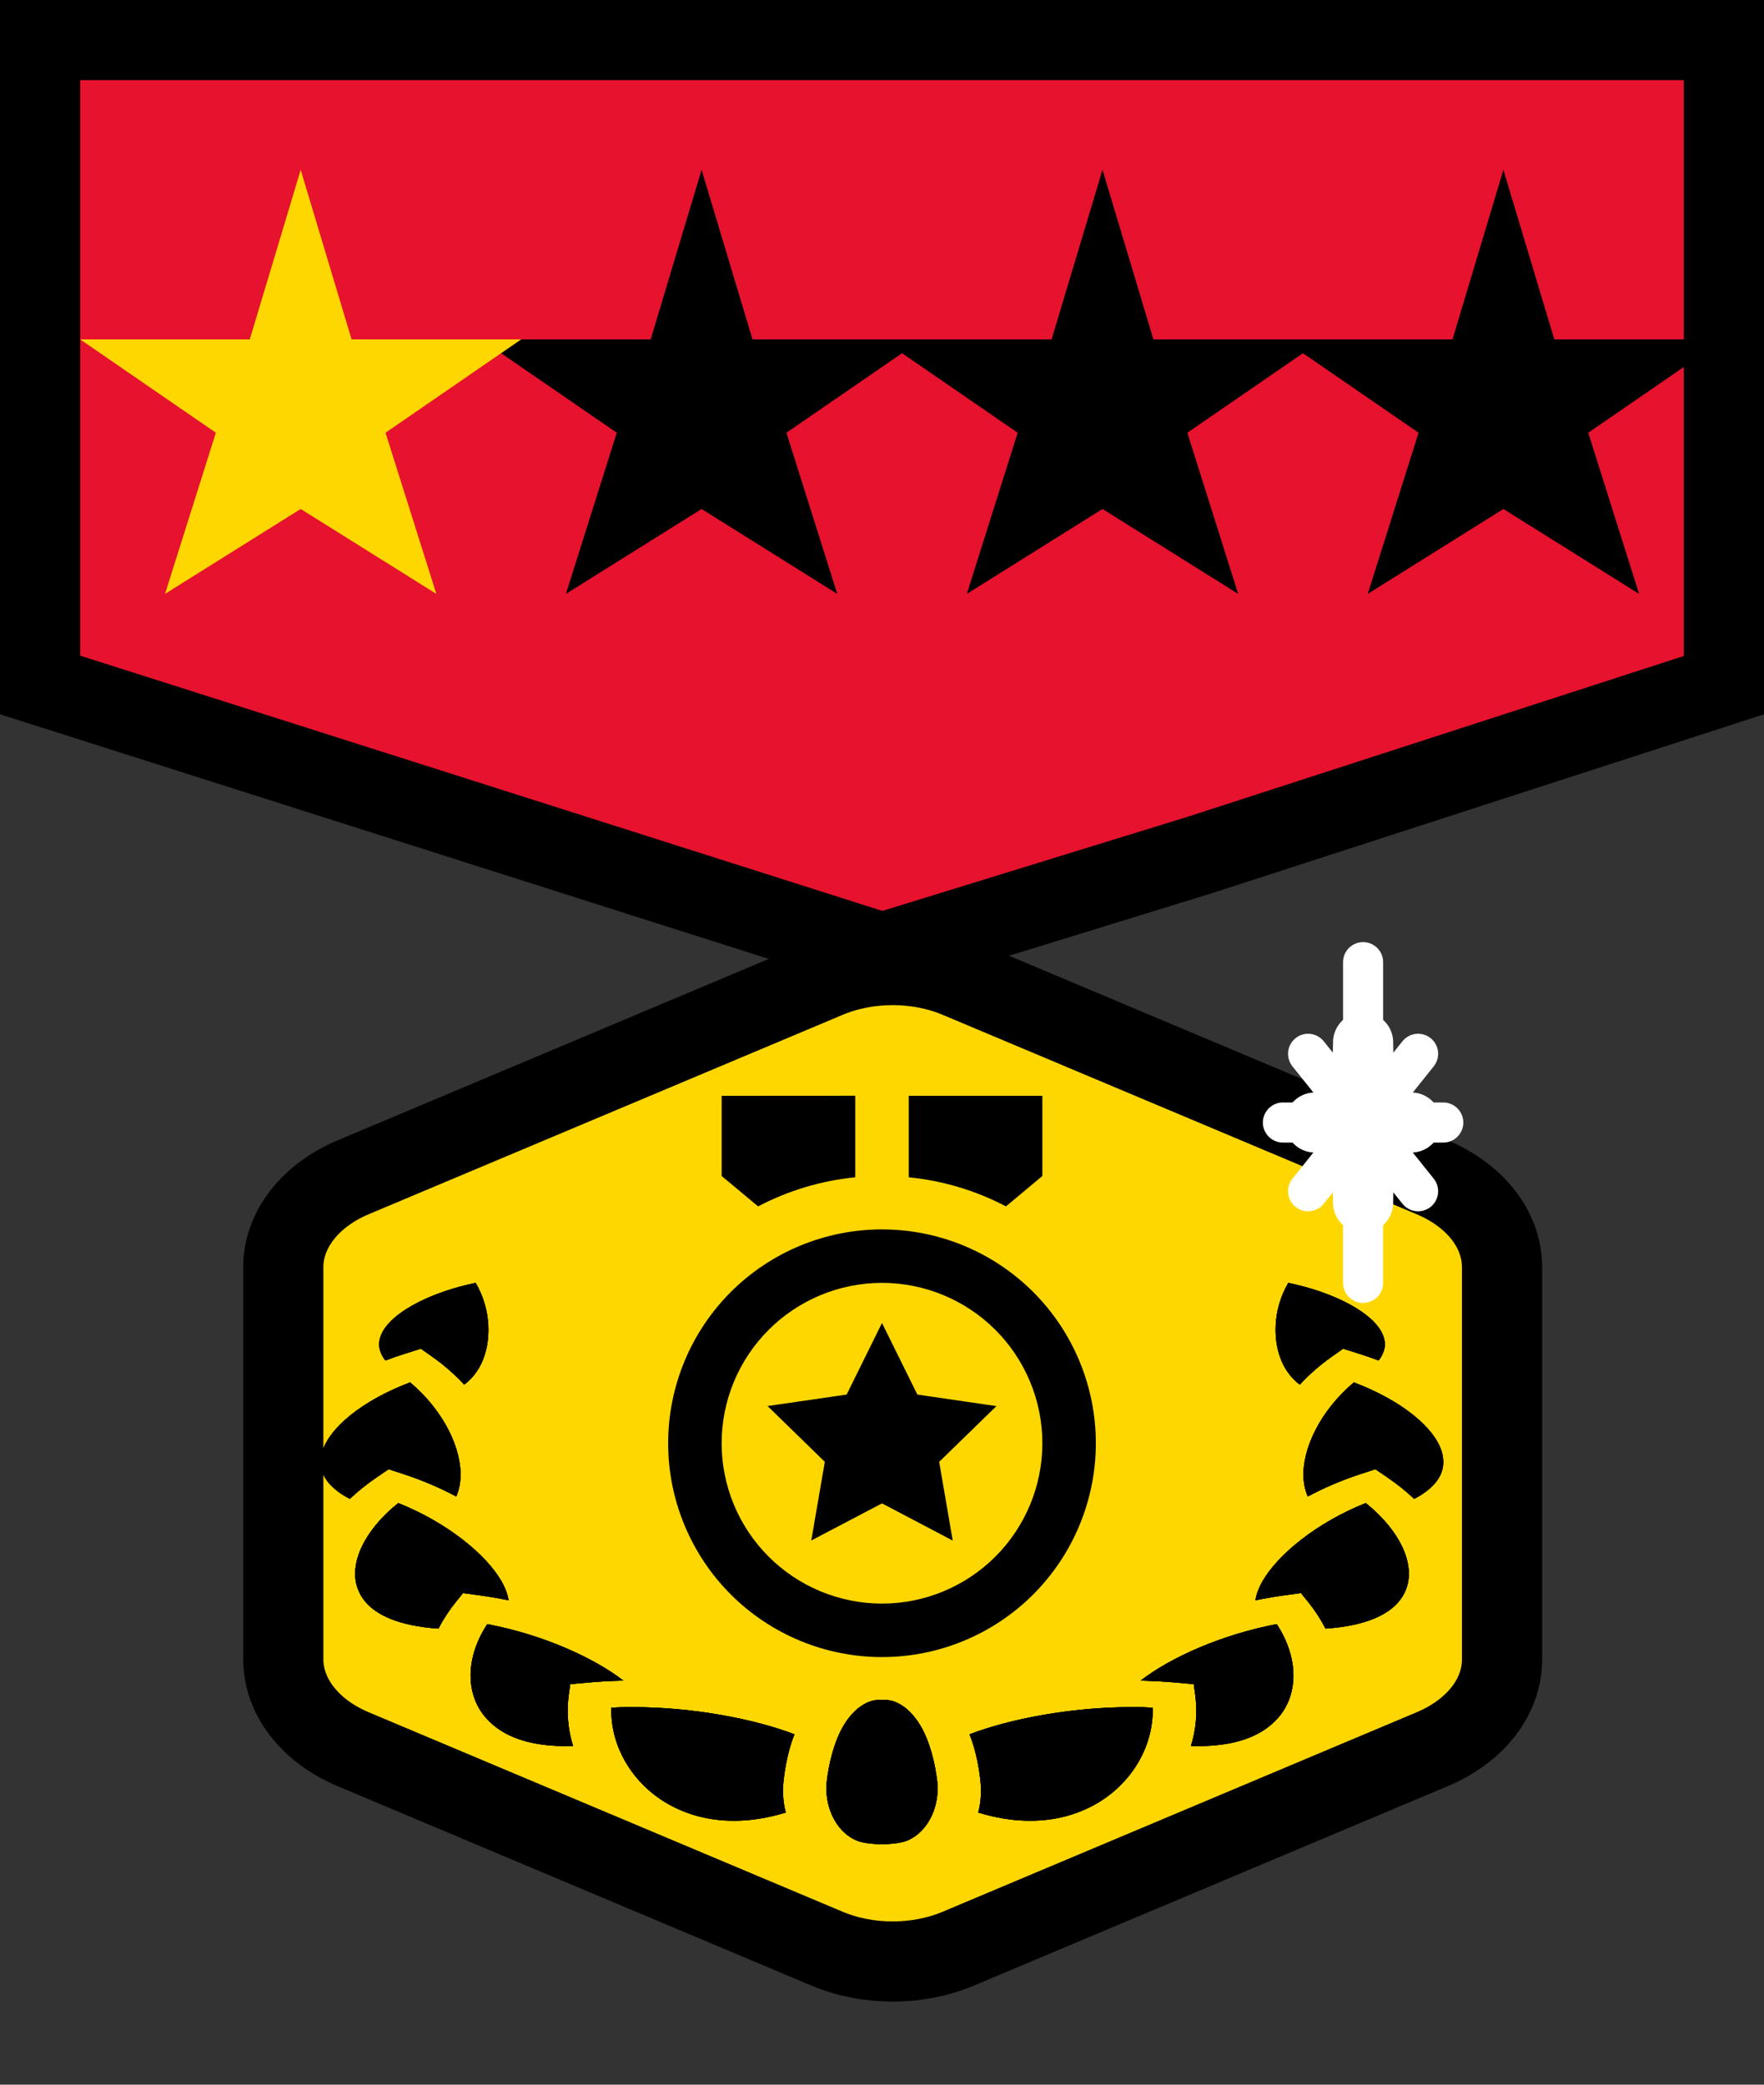 <svg width="22" height="26" viewBox="0 0 22 26" fill="none" xmlns="http://www.w3.org/2000/svg">
<rect x="0" y="0" width="22" height="26" fill="#333333" stroke="none"/>
<path d="M21.5 0.5V8.545L14.974 10.66L11.002 11.885L0.5 8.543V0.5H8.25H15.125H21.5Z" fill="#E6122E" stroke="black"/>
<path d="M10.313 12.197C10.564 12.091 10.846 12.036 11.133 12.036C11.42 12.036 11.702 12.091 11.953 12.197L17.864 14.684C18.128 14.795 18.347 14.958 18.5 15.154C18.653 15.351 18.733 15.575 18.733 15.804V20.696C18.733 20.924 18.653 21.149 18.5 21.346C18.347 21.542 18.128 21.704 17.864 21.815L11.953 24.303C11.702 24.409 11.42 24.464 11.133 24.464C10.846 24.464 10.564 24.409 10.313 24.303L4.402 21.815C4.139 21.704 3.92 21.542 3.767 21.345C3.614 21.149 3.534 20.925 3.533 20.697V15.804C3.533 15.575 3.614 15.351 3.767 15.154C3.919 14.958 4.139 14.795 4.402 14.684L10.313 12.197Z" fill="#FFD700" stroke="black"/>
<path d="M5.932 16C5.395 16.111 4.966 16.334 4.806 16.556C4.716 16.683 4.702 16.803 4.777 16.925C4.785 16.939 4.795 16.954 4.807 16.968C4.89 16.936 4.974 16.907 5.061 16.88L5.249 16.821L5.387 16.918C5.541 17.027 5.675 17.145 5.789 17.269C5.866 17.213 5.945 17.125 6 17.012C6.134 16.736 6.129 16.334 5.932 16ZM16.067 16C15.871 16.334 15.866 16.736 16 17.012C16.055 17.125 16.134 17.213 16.211 17.269C16.325 17.145 16.459 17.027 16.613 16.918L16.751 16.821L16.939 16.88C17.026 16.907 17.11 16.936 17.193 16.968C17.204 16.954 17.215 16.939 17.223 16.925C17.298 16.803 17.284 16.683 17.194 16.556C17.034 16.334 16.605 16.111 16.067 16ZM5.115 17.241C4.509 17.47 4.094 17.818 4.015 18.121C3.972 18.287 4.018 18.436 4.175 18.57C4.224 18.613 4.287 18.655 4.363 18.694C4.465 18.597 4.58 18.506 4.706 18.42L4.847 18.324L5.033 18.385C5.27 18.462 5.49 18.558 5.69 18.664C5.719 18.598 5.738 18.52 5.743 18.433C5.762 18.077 5.54 17.599 5.115 17.241ZM16.885 17.241C16.46 17.599 16.238 18.077 16.257 18.433C16.262 18.52 16.281 18.598 16.31 18.664C16.51 18.558 16.73 18.462 16.967 18.385L17.153 18.324L17.294 18.42C17.42 18.506 17.535 18.597 17.637 18.694C17.713 18.655 17.776 18.613 17.825 18.57C17.982 18.436 18.028 18.287 17.985 18.121C17.906 17.818 17.491 17.47 16.885 17.241ZM4.967 18.746C4.536 19.091 4.353 19.505 4.458 19.804C4.516 19.97 4.646 20.099 4.872 20.191C5.02 20.251 5.216 20.295 5.469 20.312C5.525 20.2 5.597 20.091 5.681 19.985L5.775 19.869L5.981 19.897C6.104 19.914 6.225 19.935 6.343 19.959C6.332 19.889 6.304 19.809 6.256 19.724C6.064 19.387 5.575 18.988 4.967 18.746ZM17.033 18.746C16.425 18.988 15.936 19.387 15.744 19.724C15.696 19.809 15.668 19.889 15.657 19.959C15.775 19.935 15.896 19.914 16.018 19.897L16.225 19.869L16.319 19.985C16.404 20.091 16.474 20.2 16.531 20.312C16.784 20.295 16.98 20.251 17.128 20.191C17.354 20.099 17.484 19.97 17.542 19.804C17.647 19.505 17.464 19.091 17.033 18.746ZM6.077 20.256C5.799 20.68 5.807 21.133 6.056 21.42C6.193 21.578 6.388 21.688 6.662 21.742C6.8 21.769 6.96 21.782 7.147 21.775C7.083 21.571 7.064 21.354 7.094 21.135L7.112 21.005L7.322 20.986C7.456 20.974 7.59 20.965 7.725 20.962C7.742 20.961 7.758 20.961 7.775 20.961C7.403 20.672 6.761 20.385 6.077 20.256ZM15.923 20.256C15.239 20.385 14.597 20.672 14.225 20.961C14.242 20.961 14.258 20.961 14.275 20.962C14.41 20.966 14.544 20.974 14.678 20.986L14.888 21.005L14.906 21.135C14.936 21.354 14.917 21.571 14.853 21.775C15.04 21.782 15.2 21.769 15.338 21.742C15.612 21.688 15.807 21.578 15.944 21.42C16.193 21.133 16.201 20.68 15.923 20.256ZM11 21.199C10.897 21.199 10.831 21.219 10.75 21.271C10.669 21.322 10.589 21.409 10.525 21.514C10.398 21.726 10.335 22.009 10.311 22.219C10.279 22.495 10.401 22.831 10.679 22.953C10.82 23.016 11.18 23.016 11.321 22.953C11.599 22.831 11.721 22.495 11.689 22.219C11.665 22.009 11.602 21.726 11.475 21.514C11.411 21.409 11.331 21.322 11.25 21.271C11.169 21.219 11.103 21.199 11 21.199ZM7.902 21.291C7.851 21.29 7.8 21.291 7.749 21.292C7.706 21.293 7.666 21.297 7.624 21.299C7.611 21.809 7.918 22.281 8.372 22.521C8.619 22.651 8.898 22.718 9.22 22.707C9.397 22.701 9.591 22.67 9.8 22.606C9.762 22.465 9.759 22.323 9.774 22.195C9.793 22.033 9.829 21.83 9.908 21.63C9.394 21.434 8.638 21.293 7.902 21.291ZM14.098 21.291C13.362 21.293 12.606 21.434 12.092 21.63C12.171 21.83 12.207 22.033 12.226 22.195C12.241 22.323 12.238 22.465 12.2 22.606C12.409 22.67 12.603 22.701 12.78 22.707C13.102 22.718 13.381 22.651 13.628 22.521C14.082 22.281 14.389 21.809 14.376 21.299C14.334 21.297 14.293 21.293 14.252 21.292C14.2 21.291 14.149 21.29 14.098 21.291Z" fill="black"/>
<path d="M5.932 16C5.395 16.111 4.966 16.334 4.806 16.556C4.716 16.683 4.702 16.803 4.777 16.925C4.785 16.939 4.795 16.954 4.807 16.968C4.89 16.936 4.974 16.907 5.061 16.88L5.249 16.821L5.387 16.918C5.541 17.027 5.675 17.145 5.789 17.269C5.866 17.213 5.945 17.125 6 17.012C6.134 16.736 6.129 16.334 5.932 16ZM16.067 16C15.871 16.334 15.866 16.736 16 17.012C16.055 17.125 16.134 17.213 16.211 17.269C16.325 17.145 16.459 17.027 16.613 16.918L16.751 16.821L16.939 16.88C17.026 16.907 17.11 16.936 17.193 16.968C17.204 16.954 17.215 16.939 17.223 16.925C17.298 16.803 17.284 16.683 17.194 16.556C17.034 16.334 16.605 16.111 16.067 16ZM5.115 17.241C4.509 17.47 4.094 17.818 4.015 18.121C3.972 18.287 4.018 18.436 4.175 18.57C4.224 18.613 4.287 18.655 4.363 18.694C4.465 18.597 4.58 18.506 4.706 18.42L4.847 18.324L5.033 18.385C5.27 18.462 5.49 18.558 5.69 18.664C5.719 18.598 5.738 18.52 5.743 18.433C5.762 18.077 5.54 17.599 5.115 17.241ZM16.885 17.241C16.46 17.599 16.238 18.077 16.257 18.433C16.262 18.52 16.281 18.598 16.31 18.664C16.51 18.558 16.73 18.462 16.967 18.385L17.153 18.324L17.294 18.42C17.42 18.506 17.535 18.597 17.637 18.694C17.713 18.655 17.776 18.613 17.825 18.57C17.982 18.436 18.028 18.287 17.985 18.121C17.906 17.818 17.491 17.47 16.885 17.241ZM4.967 18.746C4.536 19.091 4.353 19.505 4.458 19.804C4.516 19.97 4.646 20.099 4.872 20.191C5.02 20.251 5.216 20.295 5.469 20.312C5.525 20.2 5.597 20.091 5.681 19.985L5.775 19.869L5.981 19.897C6.104 19.914 6.225 19.935 6.343 19.959C6.332 19.889 6.304 19.809 6.256 19.724C6.064 19.387 5.575 18.988 4.967 18.746ZM17.033 18.746C16.425 18.988 15.936 19.387 15.744 19.724C15.696 19.809 15.668 19.889 15.657 19.959C15.775 19.935 15.896 19.914 16.018 19.897L16.225 19.869L16.319 19.985C16.404 20.091 16.474 20.2 16.531 20.312C16.784 20.295 16.98 20.251 17.128 20.191C17.354 20.099 17.484 19.97 17.542 19.804C17.647 19.505 17.464 19.091 17.033 18.746ZM6.077 20.256C5.799 20.68 5.807 21.133 6.056 21.42C6.193 21.578 6.388 21.688 6.662 21.742C6.8 21.769 6.96 21.782 7.147 21.775C7.083 21.571 7.064 21.354 7.094 21.135L7.112 21.005L7.322 20.986C7.456 20.974 7.59 20.965 7.725 20.962C7.742 20.961 7.758 20.961 7.775 20.961C7.403 20.672 6.761 20.385 6.077 20.256ZM15.923 20.256C15.239 20.385 14.597 20.672 14.225 20.961C14.242 20.961 14.258 20.961 14.275 20.962C14.41 20.966 14.544 20.974 14.678 20.986L14.888 21.005L14.906 21.135C14.936 21.354 14.917 21.571 14.853 21.775C15.04 21.782 15.2 21.769 15.338 21.742C15.612 21.688 15.807 21.578 15.944 21.42C16.193 21.133 16.201 20.68 15.923 20.256ZM11 21.199C10.897 21.199 10.831 21.219 10.75 21.271C10.669 21.322 10.589 21.409 10.525 21.514C10.398 21.726 10.335 22.009 10.311 22.219C10.279 22.495 10.401 22.831 10.679 22.953C10.82 23.016 11.18 23.016 11.321 22.953C11.599 22.831 11.721 22.495 11.689 22.219C11.665 22.009 11.602 21.726 11.475 21.514C11.411 21.409 11.331 21.322 11.25 21.271C11.169 21.219 11.103 21.199 11 21.199ZM7.902 21.291C7.851 21.29 7.8 21.291 7.749 21.292C7.706 21.293 7.666 21.297 7.624 21.299C7.611 21.809 7.918 22.281 8.372 22.521C8.619 22.651 8.898 22.718 9.22 22.707C9.397 22.701 9.591 22.67 9.8 22.606C9.762 22.465 9.759 22.323 9.774 22.195C9.793 22.033 9.829 21.83 9.908 21.63C9.394 21.434 8.638 21.293 7.902 21.291ZM14.098 21.291C13.362 21.293 12.606 21.434 12.092 21.63C12.171 21.83 12.207 22.033 12.226 22.195C12.241 22.323 12.238 22.465 12.2 22.606C12.409 22.67 12.603 22.701 12.78 22.707C13.102 22.718 13.381 22.651 13.628 22.521C14.082 22.281 14.389 21.809 14.376 21.299C14.334 21.297 14.293 21.293 14.252 21.292C14.2 21.291 14.149 21.29 14.098 21.291Z" fill="black"/>
<path d="M5.932 16C5.395 16.111 4.966 16.334 4.806 16.556C4.716 16.683 4.702 16.803 4.777 16.925C4.785 16.939 4.795 16.954 4.807 16.968C4.89 16.936 4.974 16.907 5.061 16.88L5.249 16.821L5.387 16.918C5.541 17.027 5.675 17.145 5.789 17.269C5.866 17.213 5.945 17.125 6 17.012C6.134 16.736 6.129 16.334 5.932 16ZM16.067 16C15.871 16.334 15.866 16.736 16 17.012C16.055 17.125 16.134 17.213 16.211 17.269C16.325 17.145 16.459 17.027 16.613 16.918L16.751 16.821L16.939 16.88C17.026 16.907 17.11 16.936 17.193 16.968C17.204 16.954 17.215 16.939 17.223 16.925C17.298 16.803 17.284 16.683 17.194 16.556C17.034 16.334 16.605 16.111 16.067 16ZM5.115 17.241C4.509 17.47 4.094 17.818 4.015 18.121C3.972 18.287 4.018 18.436 4.175 18.57C4.224 18.613 4.287 18.655 4.363 18.694C4.465 18.597 4.58 18.506 4.706 18.42L4.847 18.324L5.033 18.385C5.27 18.462 5.49 18.558 5.69 18.664C5.719 18.598 5.738 18.52 5.743 18.433C5.762 18.077 5.54 17.599 5.115 17.241ZM16.885 17.241C16.46 17.599 16.238 18.077 16.257 18.433C16.262 18.52 16.281 18.598 16.31 18.664C16.51 18.558 16.73 18.462 16.967 18.385L17.153 18.324L17.294 18.42C17.42 18.506 17.535 18.597 17.637 18.694C17.713 18.655 17.776 18.613 17.825 18.57C17.982 18.436 18.028 18.287 17.985 18.121C17.906 17.818 17.491 17.47 16.885 17.241ZM4.967 18.746C4.536 19.091 4.353 19.505 4.458 19.804C4.516 19.97 4.646 20.099 4.872 20.191C5.02 20.251 5.216 20.295 5.469 20.312C5.525 20.2 5.597 20.091 5.681 19.985L5.775 19.869L5.981 19.897C6.104 19.914 6.225 19.935 6.343 19.959C6.332 19.889 6.304 19.809 6.256 19.724C6.064 19.387 5.575 18.988 4.967 18.746ZM17.033 18.746C16.425 18.988 15.936 19.387 15.744 19.724C15.696 19.809 15.668 19.889 15.657 19.959C15.775 19.935 15.896 19.914 16.018 19.897L16.225 19.869L16.319 19.985C16.404 20.091 16.474 20.2 16.531 20.312C16.784 20.295 16.98 20.251 17.128 20.191C17.354 20.099 17.484 19.97 17.542 19.804C17.647 19.505 17.464 19.091 17.033 18.746ZM6.077 20.256C5.799 20.68 5.807 21.133 6.056 21.42C6.193 21.578 6.388 21.688 6.662 21.742C6.8 21.769 6.96 21.782 7.147 21.775C7.083 21.571 7.064 21.354 7.094 21.135L7.112 21.005L7.322 20.986C7.456 20.974 7.59 20.965 7.725 20.962C7.742 20.961 7.758 20.961 7.775 20.961C7.403 20.672 6.761 20.385 6.077 20.256ZM15.923 20.256C15.239 20.385 14.597 20.672 14.225 20.961C14.242 20.961 14.258 20.961 14.275 20.962C14.41 20.966 14.544 20.974 14.678 20.986L14.888 21.005L14.906 21.135C14.936 21.354 14.917 21.571 14.853 21.775C15.04 21.782 15.2 21.769 15.338 21.742C15.612 21.688 15.807 21.578 15.944 21.42C16.193 21.133 16.201 20.68 15.923 20.256ZM11 21.199C10.897 21.199 10.831 21.219 10.75 21.271C10.669 21.322 10.589 21.409 10.525 21.514C10.398 21.726 10.335 22.009 10.311 22.219C10.279 22.495 10.401 22.831 10.679 22.953C10.82 23.016 11.18 23.016 11.321 22.953C11.599 22.831 11.721 22.495 11.689 22.219C11.665 22.009 11.602 21.726 11.475 21.514C11.411 21.409 11.331 21.322 11.25 21.271C11.169 21.219 11.103 21.199 11 21.199ZM7.902 21.291C7.851 21.29 7.8 21.291 7.749 21.292C7.706 21.293 7.666 21.297 7.624 21.299C7.611 21.809 7.918 22.281 8.372 22.521C8.619 22.651 8.898 22.718 9.22 22.707C9.397 22.701 9.591 22.67 9.8 22.606C9.762 22.465 9.759 22.323 9.774 22.195C9.793 22.033 9.829 21.83 9.908 21.63C9.394 21.434 8.638 21.293 7.902 21.291ZM14.098 21.291C13.362 21.293 12.606 21.434 12.092 21.63C12.171 21.83 12.207 22.033 12.226 22.195C12.241 22.323 12.238 22.465 12.2 22.606C12.409 22.67 12.603 22.701 12.78 22.707C13.102 22.718 13.381 22.651 13.628 22.521C14.082 22.281 14.389 21.809 14.376 21.299C14.334 21.297 14.293 21.293 14.252 21.292C14.2 21.291 14.149 21.29 14.098 21.291Z" fill="black"/>
<path d="M11 15.333C11.707 15.333 12.386 15.614 12.886 16.114C13.386 16.614 13.667 17.293 13.667 18C13.667 18.707 13.386 19.385 12.886 19.886C12.386 20.386 11.707 20.667 11 20.667C10.293 20.667 9.614 20.386 9.114 19.886C8.614 19.385 8.333 18.707 8.333 18C8.333 17.293 8.614 16.614 9.114 16.114C9.614 15.614 10.293 15.333 11 15.333ZM11 16C10.47 16 9.961 16.211 9.586 16.586C9.211 16.961 9 17.47 9 18C9 18.53 9.211 19.039 9.586 19.414C9.961 19.789 10.47 20 11 20C11.53 20 12.039 19.789 12.414 19.414C12.789 19.039 13 18.53 13 18C13 17.47 12.789 16.961 12.414 16.586C12.039 16.211 11.53 16 11 16ZM11 16.5L11.441 17.393L12.427 17.537L11.713 18.232L11.882 19.214L11 18.75L10.118 19.213L10.287 18.232L9.573 17.536L10.559 17.393L11 16.5ZM13 13.667V14.667L12.546 15.046C12.169 14.848 11.757 14.725 11.333 14.683V13.667H13ZM10.667 13.666V14.683C10.243 14.725 9.832 14.848 9.455 15.046L9 14.667V13.667L10.667 13.666Z" fill="black"/>
<path d="M18 14H16ZM17 12V16ZM16.314 14.857L17.686 13.143ZM17.686 14.857L17 14L16.314 13.143" fill="#FFEDED"/>
<path d="M18 14H16M17 12V16M16.314 14.857L17.686 13.143M17.686 14.857L17 14L16.314 13.143" stroke="white" stroke-width="0.5" stroke-linecap="round" stroke-linejoin="round"/>
<path d="M16.4 14C16.818 14 17 13.707 17 13C17 13.707 17.181 14 17.6 14C17.181 14 17 14.301 17 15C17 14.301 16.818 14 16.4 14Z" fill="#FFEDED" stroke="white" stroke-width="0.75" stroke-linejoin="round"/>
<g clip-path="url(#clip0_715_2036)">
<path d="M16.5 4.233H14.385L13.75 2.118L13.115 4.233H11L12.692 5.397L12.058 7.407L13.75 6.348L15.442 7.407L14.808 5.397L16.5 4.233Z" fill="black"/>
</g>
<g clip-path="url(#clip1_715_2036)">
<path d="M11.5 4.233H9.385L8.75 2.118L8.115 4.233H6L7.692 5.397L7.058 7.407L8.75 6.348L10.442 7.407L9.808 5.397L11.5 4.233Z" fill="black"/>
</g>
<g clip-path="url(#clip2_715_2036)">
<path d="M21.5 4.233H19.385L18.75 2.118L18.115 4.233H16L17.692 5.397L17.058 7.407L18.75 6.348L20.442 7.407L19.808 5.397L21.5 4.233Z" fill="black"/>
</g>
<g clip-path="url(#clip3_715_2036)">
<path d="M6.5 4.233H4.385L3.75 2.118L3.115 4.233H1L2.692 5.397L2.058 7.407L3.75 6.348L5.442 7.407L4.808 5.397L6.5 4.233Z" fill="#FFD700"/>
</g>
<defs>
<clipPath id="clip0_715_2036">
<rect width="5.5" height="5.5" fill="white" transform="translate(11 2)"/>
</clipPath>
<clipPath id="clip1_715_2036">
<rect width="5.5" height="5.5" fill="white" transform="translate(6 2)"/>
</clipPath>
<clipPath id="clip2_715_2036">
<rect width="5.5" height="5.5" fill="white" transform="translate(16 2)"/>
</clipPath>
<clipPath id="clip3_715_2036">
<rect width="5.5" height="5.5" fill="white" transform="translate(1 2)"/>
</clipPath>
</defs>
</svg>
